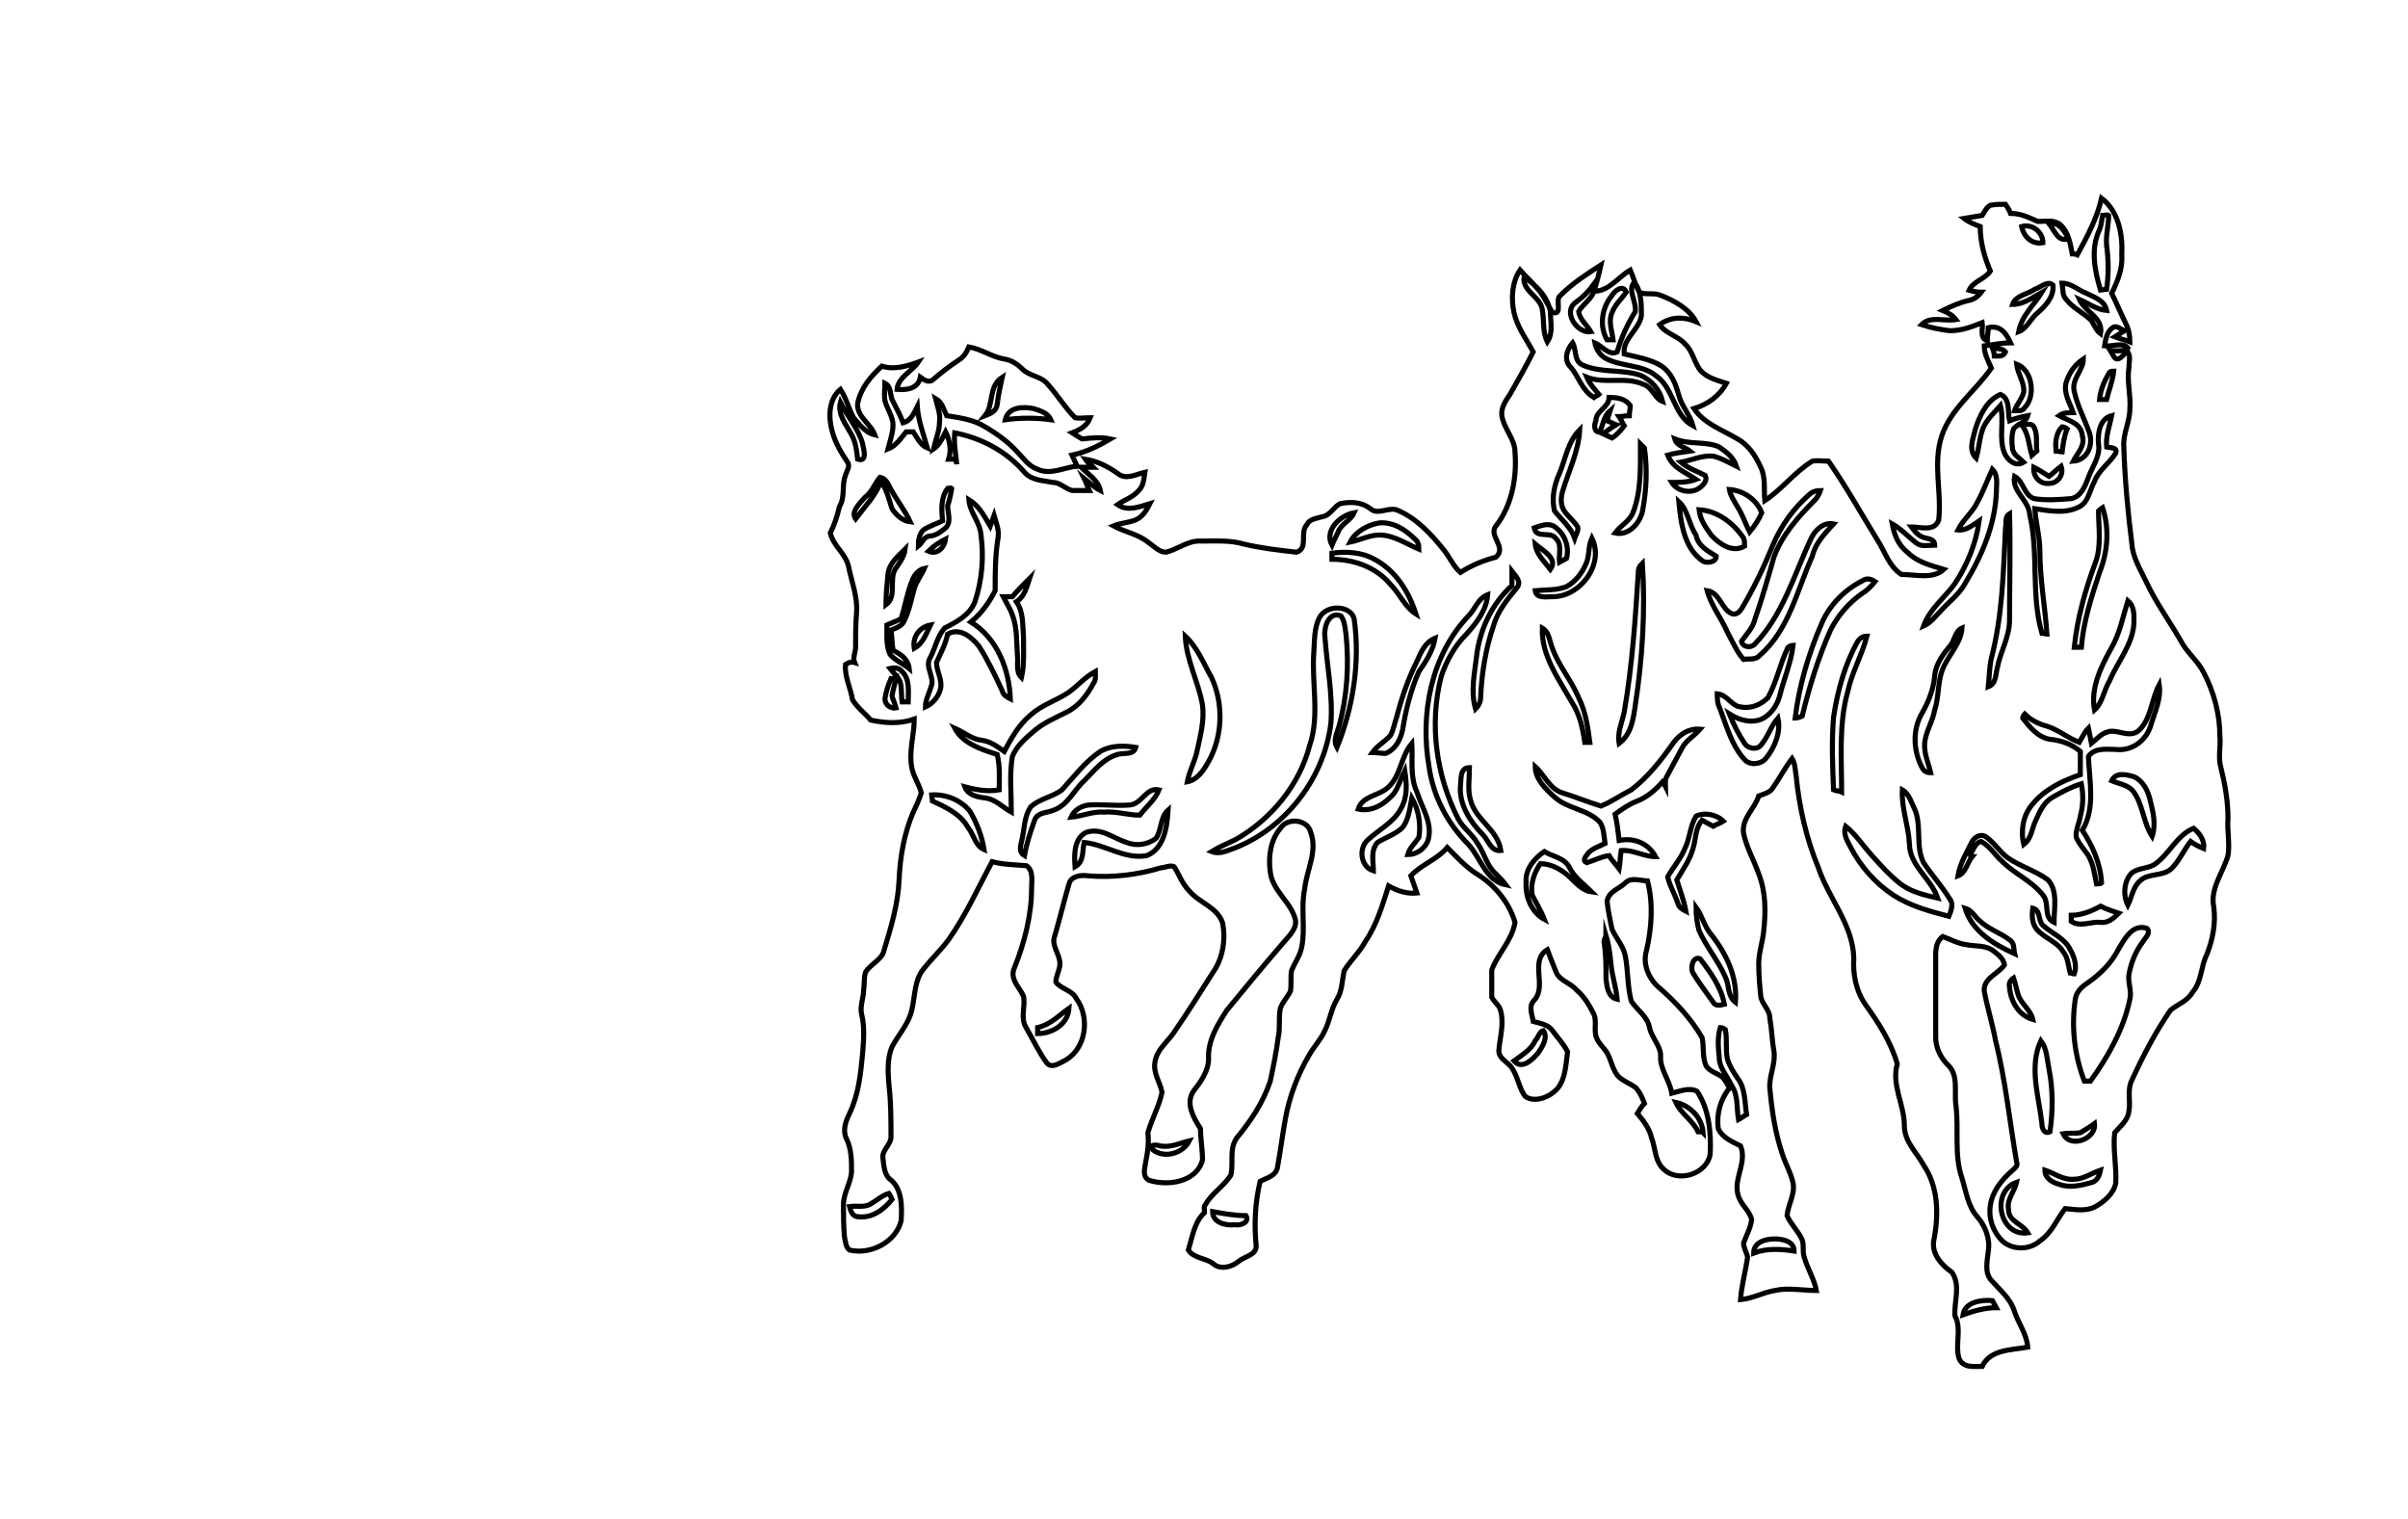 <?xml version="1.0" encoding="utf-8"?>
<!-- Generator: Adobe Illustrator 26.0.3, SVG Export Plug-In . SVG Version: 6.00 Build 0)  -->
<svg version="1.0" id="Слой_1" xmlns="http://www.w3.org/2000/svg" xmlns:xlink="http://www.w3.org/1999/xlink" x="0px" y="0px"
	 viewBox="0 0 238.1 150.2" style="enable-background:new 0 0 238.1 150.2;" xml:space="preserve">
<style type="text/css">
	.st0{fill:none;stroke:#000000;stroke-width:0.5;stroke-miterlimit:10;}
</style>
<g>
	<g>
		<path class="st0" d="M207.8,19.6c1.7,1.3,2.1,3.6,2,5.6c0.1,1.3-0.4,2.6-1,3.8c0.5,1,0.9,2,1.4,3c0.3,0.6,0.4,1.2,0.4,1.8
			c-0.5-0.2-1-0.3-1.5-0.5c0.3-0.2,0.7-0.4,1-0.6c-0.4-0.1-0.8-0.6-1.2-0.3c-0.6,0.4-0.7,1.2-0.8,1.8c0.7,0.1,1.8-0.4,2.3,0.2
			l-0.1,0.2c-0.5,0.1-1.1,0.1-1.6,0.1c0.2,0.3,0.3,0.7,0.6,0.8c0.5,0,0.7-0.6,1.1-0.7c0.3,0.5,0.1,1,0.1,1.6c-0.2,1.3,0.2,2.7,0.1,4
			c0,1.3-0.7,2.5-0.6,3.8c0.1,3.2,0.4,6.4,0.8,9.6c0.1,1.4,0.9,2.6,1.5,3.9c0.9,1.9,2.2,3.7,3.3,5.6c0.6,1.2,1.7,2,2.3,3.2
			c1,1.9,1.6,4.1,1.6,6.3c0.1,1-0.2,2.1,0.1,3.1c0.4,1.6,0.7,3.3,0.7,5c-0.1,1.2,0.2,2.5,0,3.7c-0.5,1.7-1.8,3.3-1.4,5.1
			c0.2,1.6-0.1,3.2-0.7,4.7c-0.6,1.2-0.5,2.7-1.4,3.7c-0.5,0.9-1.5,1.2-2.2,1.8c-1.5,2.2-2.7,4.5-3.8,6.9c-0.5,1-0.1,2.1-0.3,3.1
			c-0.1,0.9-0.9,1.5-1.4,2.1c-0.2,1.6,0.2,3.3,0.1,5c-0.2,1-1.1,1.8-2,2.3s-2,0.3-3,0.2c-0.8,1-1.3,2.4-2.5,3.2
			c-1,0.9-2.6,0.9-3.6,0.1c-1-0.9-1.5-2.3-1.3-3.6c0.2-1.4,1.1-2.5,2.1-3.4c0.2-0.2,0.7-0.5,0.5-0.9c-0.7-4.1-1.1-8.1-2.1-12.1
			c-0.3-1.6-0.8-3.2-1.1-4.8c-0.1-1.3,1.4-1.7,2-2.6c-0.1-0.6-0.6-1-1-1.3c-0.8-0.7-1.9-0.5-2.8-0.7c-0.8-0.1-1.5-0.5-2.3-0.8
			c-0.8,0.6-0.7,1.6-0.7,2.5c0,2.5,0,5,0,7.5c0,1,0.5,2,1.2,2.7c1.1,1,0.6,2.7,0.8,4c0.3,2.4-0.2,4.9,0.6,7.2
			c0.4,1.3,0.6,2.8,1.5,3.8c0.8,0.9,1.3,2.2,1.1,3.4c-0.1,1-0.4,2.1,0.3,2.9c0.9,1,1.9,1.8,2.3,3.1c0.4,1.2,1.2,2.2,1.3,3.5
			c-1.6,0.3-3.7,0.2-4.5,1.9c-0.8,0-1.9,0.2-2.3-0.8c-0.4-1.4,0.3-2.9-0.4-4.2c-0.1-1.4,0.6-3-0.3-4.3c-1-0.7-2-1.8-1.8-3.1
			c0.5-2.5,0.5-5.3-1-7.5c-0.7-1.3-1.9-2.3-1.9-3.9c0-2.1-1.3-4-0.7-6.1c-0.6-2.1-1.8-4-3.1-5.8c-1-1.4-1.3-3.1-1.2-4.7
			c-0.1-3.3-2.5-5.9-3.5-8.9c-1.2-2.9-1.9-6-2.2-9.1c-0.1-0.6-0.1-1.2-0.4-1.7c-0.7,0.9-1.2,1.9-1.9,2.9c-0.3,0.5-0.9,0.6-1.4,0.8
			c-0.4,1.3-1.7,2.2-1.5,3.7c0.3,1.4,1,2.6,1.5,4c0.7,1.8,0.7,3.7,0.5,5.6c-0.1,1.1-0.5,2.2-0.5,3.3c0,1.1,0.1,2.2,0.2,3.2
			c0.1,0.8,0.9,1.3,0.9,2.2c0.2,1.1,0.2,2.1,0.4,3.2c0.2,1.3-0.5,2.5-0.4,3.7c0.2,2.2,0.5,4.3,1.2,6.4c0.3,1,0.9,2,1.1,3
			c0.2,1.1-0.5,2.1-0.6,3.2c0.4,0.9,1.1,1.5,1.5,2.4c0.2,0.6,0,1.2,0.2,1.7c0.3,1.1,1,2.2,1.2,3.3c-1.4,0-2.8-0.3-4.1,0
			c-1.2,0.2-2.2,0.8-3.4,0.9c0.1-1.4,0.5-2.8,0.7-4.2c-0.1-0.5-0.4-0.9-0.4-1.4c0.3-0.8,0.7-1.5,0.8-2.3c-0.2-0.9-1-1.4-1.3-2.3
			c-0.6-1.7,0.9-3.3,0.2-5c-0.8-0.4-1.8-0.8-2.2-1.7c-0.2-1.4,0.2-2.9,1.1-4c-0.2-0.4-0.4-0.8-0.7-1.1c-0.5-0.4-1.2-0.5-1.6-1.1
			c-0.4-0.9-0.2-1.9-0.4-2.8c-1.1-1.9-2.6-3.5-4.2-4.9c-1.1-0.9-1.7-2.4-1.3-3.7c0.5-2.2,0.7-4.6,0.1-6.9c-0.7,0-1.6-0.4-2.2,0.2
			c-0.6,0.6-1.6,0.8-1.8,1.8c0.1,0.9,0.3,1.9,0.5,2.8c0.4,0.9,1.1,1.6,1.3,2.6c0.3,1.5,0.2,3,0.6,4.5c0.6,0.9,1.6,1.5,1.8,2.6
			c0.2,1,1.1,1.8,1.1,2.8c-0.1,1.3,0.9,2.4,1.1,3.7c0.8-0.2,1.7-0.6,2.5-0.2c1.2,1.8,1.4,4.1,1.3,6.2c-0.3,2-3.2,2.9-4.6,1.5
			c-0.9-0.8-0.8-2.1-1.2-3.1c-0.2-0.9-0.8-1.7-1.4-2.4c0.2-0.3,0.4-0.7,0.7-1c-0.2-0.5-0.4-1-0.8-1.5c-0.6-0.5-1.4-0.7-1.9-1.3
			c-0.5-0.7-0.6-1.5-1-2.2c-0.3-0.5-0.8-0.9-1-1.4c-0.4-0.8,0.1-1.8-0.4-2.6c-0.4-0.8-0.9-1.6-1.6-2.2c-0.6-0.7-1.6-0.9-2-1.7
			c-0.3-0.7-0.6-1.5-0.9-2.3c-1.8,1.1,0,3.6-1.3,5c-0.6,0.6-0.2,1.4-0.1,2.1c0.7,0.2,1.5,0.3,1.9,0.9c0.5,0.7,1.1,1.3,1.5,2.1
			c-0.2,1.4-0.2,3.1-1.4,4c-0.7,0.6-2,1-2.8,0.4c-0.6-0.8-0.7-1.9-1.3-2.8c-0.4-0.6-1.3-0.9-1.3-1.7c0.1-1.4,0.6-2.8,0.1-4.2
			c-0.2-0.4-0.6-0.7-0.8-1.1c0-0.9,0-1.8,0-2.7c0.6-1.6,2-2.9,2.3-4.7c-0.6-2-2-3.7-3.8-4.8c-1.1-0.7-2-1.7-2.9-2.6
			c-1,1.2-2.6,1.7-3.6,2.8c0.2,0.6,0.4,1.1,0.6,1.7c-1,0.1-1.9-0.2-2.8-0.7c-0.6,1.9-1.2,3.9-2.3,5.5c-0.6,1.1-1.5,1.9-2.1,2.9
			c-0.2,1-0.2,2-0.7,2.8c-0.6,1-0.7,2.1-1.2,3.1c-0.4,0.9-1.1,1.6-1.6,2.5c-1.1,1.9-1.9,4-2.3,6.2c-0.3,1.6-0.5,3.3-0.8,4.9
			c-0.2,0.8-1.1,1-1.7,1.3c-0.5,2.1-0.6,4.2-0.4,6.3c0.1,1-1.1,1.1-1.7,1.6c-0.7,0.6-1.9,0.9-2.6,0.2c-0.7-0.5-1.9-0.5-2.4-1.3
			c0.4-1.3,0.6-2.8,1.6-3.7c0-0.3-0.1-0.6,0.1-0.8c0.6-1.1,1.8-1.8,2.5-2.9c0.3-1.2-0.2-2.6,0.6-3.7c1.4-1.7,2.6-3.5,3.3-5.6
			c0.3-1.4,0.6-2.9,0.8-4.4c0.2-0.9,0-1.9,0.2-2.8c0.2-0.6,0.7-1.1,1-1.7c0.1-0.7,0-1.4,0.1-2c0.3-0.8,0.8-1.4,1-2.3
			c0.4-1.9-0.1-3.9,0.3-5.8c0.2-1.9,1.3-3.7,0.6-5.6c-0.3-1.3-2.3-1.5-3-0.4c-1,1.2-1.2,2.8-1,4.3c0.2,1.9,2.1,3,2.5,4.8
			c0.1,0.9-0.7,1.6-1.2,2.2c-1.9,2.2-3.8,4.5-5.6,6.7c-0.9,1.4-1.9,3-1.8,4.8c0,1.2-0.8,2.3-1.5,3.2c-0.8,1.2,0,2.6,0.7,3.7
			c0,1,0.2,2,0.2,3.1c-0.6,2.2-3.4,2.6-5.3,2c-0.7-0.4-0.4-1.2-0.3-1.9c0.2-0.9,0.3-1.9,0.2-2.8c0.4-1.4,1.1-2.6,1.4-4
			c-0.2-1-0.9-1.9-0.7-3c0.2-1.3,1.4-2.1,2-3.1c1.3-1.9,2.5-3.8,3.7-5.7c1-1.4,1.3-3.2,1-4.9c-0.5-1.6-2.3-2-3.3-3.2
			c-0.7-0.7-1-1.6-1.5-2.4c-0.4-0.2-0.9,0.1-1.3,0.1c-2.3,0.7-4.8,1-7.2,0.8c-0.7-0.1-1.7,0-1.9,0.8c-0.5,1.7-0.9,3.4-1.4,5.1
			c-0.4,1,0.5,1.8,0.5,2.8c0,0.6-0.4,1.2-0.4,1.8c0.5,0.7,1.6,0.8,2,1.6c1.4,1.9,1,4.9-1,6.1c-0.6,0.3-1.4,0.9-1.9,0.3
			c-0.8-1.1-1.4-2.4-2.1-3.6c-0.5-0.9,0-2-0.2-3c-0.4-0.9-1.4-1.7-0.9-2.8c1-2.5,1.7-5.2,1.7-7.9c0-0.7,0.2-1.7-0.5-2.2
			c-1.1-0.1-2.3-0.1-3.4-0.4c-1.4,2.6-2.6,5.3-4.3,7.7C93,94,91.9,95,91.1,96.1c-0.8,1.3-0.6,2.9-1.1,4.3c-0.4,1.1-1.2,2-1.8,3.1
			c-0.5,1.2-0.4,2.6-0.3,3.8c0.2,1.7,0.2,3.4,0.2,5.1c0,0.8-0.9,1.3-0.8,2.1c0.1,0.7,0.1,1.6,0.7,2.1c1.2,0.9,1.2,2.7,1.1,4.1
			c-0.5,2.1-3,3.4-5.1,2.9c-0.4-0.3-0.4-0.9-0.5-1.3c-0.1-1.1-0.1-2.2-0.1-3.2c0-1.1,0.7-2.1,0.8-3.2c0-1.1,0-2.3-0.5-3.3
			c-0.4-0.8-0.1-1.7,0.3-2.5c0.9-1.9,1.1-3.9,1.3-6c0.1-1.3,0.2-2.6-0.1-3.8c-0.2-0.8,0.2-1.6,0.2-2.5c0.1-0.6,0-1.2,0.2-1.7
			c0.5-0.8,1.6-1.2,1.8-2.1c0.7-2.3,1.4-4.6,1.5-7c0.1-2.3,0.5-4.6,1.4-6.7c0.3-0.6,0.6-1.3,0.8-1.9c-0.2-0.8-0.7-1.5-0.9-2.3
			c-0.4-1.7,0.2-3.4,0.2-5c-1.4,0.5-2.9,0.4-4.3,0.1c-0.6-0.7-1.3-1.2-1.8-2c-0.2-1.2-0.8-2.3-0.7-3.5c0.3-0.2,0.6-0.3,0.9-0.2
			c-0.2-0.5,0.1-1,0.1-1.5c0-1.2,0-2.3,0.1-3.5c0.1-1.5-0.5-3-0.8-4.5c-0.3-1.3-1.5-2-1.8-3.3c0.4-0.8,0.7-1.7,0.9-2.6
			c0.6-1,0.2-2.1,0.6-3.1c0.1-0.4,0.5-0.9,0.2-1.3c-0.6-0.9-1.2-1.9-1.5-3c-0.4-1.4-0.4-3.2,0.8-4.2c0.6,0.9,0.8,1.9,1.3,2.8
			c0.6,0.7,1.2,1.5,2.1,1.7c-0.4-1.1-1.8-1.8-1.7-3.1c0.3-1.5,1.3-2.7,2.4-3.7c1.2,0.4,2.5,0,3.6-0.4c-0.6,0.9-2,1.5-2.1,2.7
			c1,0.1,2.1-0.1,2.3-1.2c0.4,0.3,0.9,0.6,1.3,0.2c0.8-0.7,1.6-1.3,2.5-1.9c0.5-0.3,0.8-0.8,1-1.3c1.2,0.2,2.3,1,3.5,1.2
			c0.7,0.1,1.3,0.5,1.8,1c0.7,0.7,1.9,0.7,2.5,1.5c1,1.1,1.7,2.3,2.7,3.3c0.5,0.1,1,0,1.5,0c-0.3,0.8-1,1.2-1.8,1.5
			c0.3,0.2,0.7,0.4,1,0.6c0.9-0.1,1.9-0.2,2.8,0c-1.2,0.7-2.4,1.3-3.8,1.6c0.2,0.4,0.3,0.7,0.5,1.1c-1.3,0.1-2.6,0.9-3.9,0.3
			c-0.9-0.3-1.4-1.1-2-1.7c-0.9-1-2-1.8-3.2-2.5c-1.1-0.7-2.5-0.9-3.8-1.1c-0.3-0.6-0.4-1.3-1.1-1.7c0.2,0.8,0.5,1.5,0.4,2.3
			c0,0.9-0.4,1.8-0.6,2.7c0.6-0.4,0.9-1.1,1.2-1.7c0.4,0.8,0.6,1.8,0.3,2.7c0.2,0,0.5,0,0.7,0c0,0.1,0.1,0.4,0.1,0.5
			c-0.1-1-0.3-2.1-0.2-3.1c2.6,0.5,5.1,1.8,6.9,3.9c0.7,0.8,1.8,0.8,2.8,1c0.7,0,1.2,0.6,1.9,0.8c0.6,0,1.1,0,1.7,0
			c-0.2-0.4-0.3-0.8-0.5-1.2c0.5,0.4,1,0.9,1.6,1.2c-0.2-1-1.2-1.6-1.9-2.3c0.4,0,0.8,0,1.2,0c-0.3-0.3-0.6-0.5-0.8-0.8
			c1.2,0.2,2.2,0.7,3.2,1.4c0.8,0.7,1.8,0.1,2.7-0.1c-0.1,0.6-0.1,1.3-0.6,1.8c-0.6,0.7-1.4,0.9-2.1,1.4c1,0.7,2.2,0.2,3.2-0.1
			c-0.3,0.6-0.7,1.3-1.4,1.6c-0.7,0.3-1.5,0.3-2.2,0.6c1.1,0.6,2.4,0.8,3.4,1.6c0.6,0.4,1.1,1,1.8,1c1.2-0.3,2.2-1.2,3.5-1.1
			c1.4,0,2.9-0.1,4.2,0.3c1.7,0.4,3.4,0.6,5.2,0.8c1.2-0.4,0.3-1.9,1-2.7c0.3-0.6,0.9-0.6,1.5-0.8c0.8-0.1,1.1-0.9,1.8-1.3
			c1-0.2,2.1-0.2,3,0.5c0.8,0.7,1.9-0.3,2.8,0.2c1.8,0.8,3.2,2.3,4.4,3.8c0.6,0.7,1,1.7,1.7,2.3c1.1-0.7,2.3-1.2,3.5-1.5
			c1.2-1-0.9-2.2,0.1-3.2c1.5-2,2-4.7,1.8-7.2c0-1.3-1.1-2.3-1.3-3.6c-0.1-0.8,0.4-1.5,0.8-2.1c0.8-1.4,1.6-2.8,2.3-4.2
			c-0.7-1.3-1.6-2.5-1.9-3.9c-0.3-1.4-0.2-3,0.6-4.2c0.5,0.6,1.1,1.1,1.6,1.7c0.7,0.7,1.1,1.7,1.6,2.5c1.1,0.3,0.2-1.3,0.8-1.7
			c1.2-1.2,2.6-2.1,4-3c-0.2,0.9-0.4,1.7-0.7,2.6c1.5,0,2.4-1.4,3.6-2.1c0.3,0.7,0.5,1.5,0.9,2.2c0.7,0.3,1.4,0,2.1,0.3
			c1.3,0.5,2.8,1.3,3.5,2.6c-1.2-0.5-2.5-0.5-3.6,0.3c0.6,0.9,1.8,1.1,2.5,1.9c0.8,0.7,0.9,1.9,1.6,2.7c0.7,0.7,1.6,0.9,2.5,1.2
			c-0.7,1.3-1.9,2.1-3.2,2.5c1,1.5,2.8,2.1,4.3,3c1.1,0.6,1.8,1.7,2.3,2.8c0.5,1,0.3,2.2,0.4,3.3c1.7-1.1,2.9-2.8,4.7-3.9
			c0.5-0.1,1,0,1.6,0c1.8,2.6,3.3,5.3,4.9,7.9c0.7,1.1,1.1,2.5,2.3,3.3c1.4,0,3.1,0.5,4.2-0.5c-1.3-0.4-2.6-0.7-3.6-1.7
			c-0.9-0.7-1.3-1.7-1.5-2.8c0.9,0.5,1.6,1.3,2.4,1.9c0.5,0.4,1.2,0.2,1.8,0.2c0-0.7-0.8-0.6-1.2-0.8c-0.5-0.2-0.8-0.6-1.1-1
			c0.9,0,2.3,0.5,2.7-0.7c0.3-2.8-0.6-5.6,0.3-8.3c0.9-2.7,3.3-4.4,4.9-6.7c-0.3-0.7-0.7-1.4-0.7-2.2c0.8-0.1,1.7-0.3,2.6-0.3
			c-0.4-0.9-1-1.8-2.2-1.5c0,0.4-0.1,0.8-0.1,1.3c-0.8-0.3-0.4-1.2-0.5-1.8c-1,0.4-2,0.8-3.2,0.8c-0.9-0.1-1.9-0.3-2.8-0.6
			c0.9-0.9,2.2-0.3,3.4-0.5c-0.3-0.4-0.8-0.7-1.3-0.9c0.8-0.4,1.7-0.8,2.6-1c0.5-0.1,0.9-0.4,1.2-0.8c-0.3,0-0.9-0.1-1.2-0.2
			c0.4-0.9,1.6-1.1,2.1-1.9c-0.6-1.4-1-2.9-1-4.4c-0.5-0.2-1.1-0.4-1.6-0.8c0.6-0.1,1.2-0.2,1.8-0.3c0.2-0.3,0.4-0.8,0.8-1
			c0.5-0.1,1-0.1,1.5-0.1c0.2,0.3,0.4,0.6,0.5,0.9c1,0,1.8,0.4,2.7,0.8c0.7,0,1.6-0.2,2.2,0.3c0.8,0.7,1,1.8,1.2,2.9
			c0.1,0,0.3,0,0.5,0.1C206.5,23.2,207.4,21.4,207.8,19.6z M207.9,21.3c-0.1,0.5-0.1,0.9-0.3,1.4c-0.9,1.9-0.5,4,0.1,6
			c0.1,0,0.4-0.1,0.6-0.1c0.2-1.4,0.2-2.9,0-4.3c-0.1-1,0.2-2,0.2-3C208.4,21.2,208.1,21.3,207.9,21.3z M202.6,22.1
			c0.5,0.6,0.9,1.9,1.9,1.5C204.2,22.9,203.6,21.9,202.6,22.1z M199.9,22.4c0.2,1,1,1.8,2.1,1.6C202,22.9,200.9,22.1,199.9,22.4z
			 M150.7,27.4c-0.2,1.4,1.6,1.9,1.8,3.2c0.2,1.1,0,2.2,0.5,3.2c0.6-0.9,0.3-2,0.3-3C153,29.3,151.9,28.2,150.7,27.4z M161.7,30.8
			c-0.8,1.3-1.4,2.6-1.8,4c-0.8,0.4-1.5-0.6-2.2-0.9c0.1,0.6,0.5,1.2,1,1.5c1.6,0.9,3.7,0.6,5.1,1.8c1.7,1.2,1.7,3.9,3.6,4.9
			c-0.3-1.1-1.1-1.9-1.4-3c-0.3-1.1-0.7-2.2-1.7-2.9c-1.1-0.7-2.5-0.9-3.7-1.2c-0.2-1.5,1.5-2.4,1.7-3.8c0-1.1,0-2.4-0.7-3.3
			C160.9,28.7,161.8,29.7,161.7,30.8z M201.2,28.6c-0.7,0.5-1.9,0.6-2.2,1.5c1.1,0,2-0.7,2.9-1.2c-0.8,1.3-2,2.3-2.3,3.9
			c0.8-0.3,1.2-1.3,1.8-1.8c0.8-0.7,1.7-1.6,1.6-2.8C202.5,27.7,201.8,28.4,201.2,28.6z M203.9,28c0.1,0.6,0,1.2,0.4,1.6
			c0.7,0.9,1.7,1.3,2.5,2.1c0.3,0.5,0.5,1,0.9,1.3c0.3-1.6-1.5-2.1-2.1-3.4c0.9,0.4,1.7,1,2.7,1.1c-0.2-1-1.2-1.3-2-1.7
			C205.5,28.7,204.8,28,203.9,28z M155.8,29.9c-1.3,0.9,0.1,3.1,1.5,2.9c-0.4-0.7-1.1-1.2-1.2-2c0.5-0.9,1.8-1.5,1.5-2.7
			C157.1,28.8,156.5,29.4,155.8,29.9z M159.4,29.2c-1,1.2-1.3,3-0.5,4.4c0.2,0,0.5,0,0.6,0c-0.1-0.9-0.5-1.8-0.1-2.7
			c0.3-0.8,0.9-1.3,1.4-2C160.5,28.1,159.7,28.7,159.4,29.2z M155.3,36.3c0.8,0.9,1.1,2.3,2.3,3c0.1-0.1,0.4-0.2,0.5-0.3
			c-0.4-0.5-0.9-1-1.2-1.7c1.8,0.7,3.8-0.1,5.6,0.7c0.9,0.3,1.1,1.4,1.9,1.7c-0.3-1.2-1.1-2.1-2.2-2.6c-1.8-0.6-3.9-0.2-5.7-1
			c-0.9-0.4-0.6-1.5-1-2.2C154.9,34.6,154.6,35.6,155.3,36.3z M197,34.4c0.1,0.2,0.2,0.6,0.2,0.8c0.4,0,0.9,0.1,1.1-0.4
			C198,34.4,197.4,34.5,197,34.4z M204.3,37.8c-0.3,1.1,0.4,2.1,0.7,3c-0.5,0-1,0-1.4,0.3c0.9,0.5,2.2,0.7,2.3,2
			c0.3,1-0.5,1.7-0.9,2.5c1.4-0.1,2-1.6,1.6-2.8c-0.5-1.4-1.2-2.7-1.5-4.1c-0.3-1.2,0.9-2.1,0.9-3.2
			C205.1,36.1,204.6,36.9,204.3,37.8z M199.4,36c0.1,1,0.8,1.8,0.7,2.8c-0.2,0.7-0.7,1.2-0.9,1.8c0.3,0,0.8,0.1,1-0.3
			C201.3,39.2,201,36.6,199.4,36z M208.6,36.8c-0.5,0.8-0.9,1.7-1,2.7c0.2,0,0.5,0,0.7,0c0.2-0.9,0.6-1.8,0.7-2.8
			C208.9,36.7,208.7,36.7,208.6,36.8z M97.4,41.1c0.5-0.2,1.1-0.4,1.2-1.1c0.1-0.9,0.3-1.8,0.5-2.7C97.7,38.2,98.3,40,97.4,41.1z
			 M87.5,37.9c0,0.6-0.1,1.1,0,1.7c0.2,0.8,0.8,1.6,0.8,2.4c0,0.8-0.3,1.6-0.5,2.4c0.8-0.3,1.3-1.1,1.8-1.7c0.2,0,0.5,0,0.7,0
			c0.4,0.6,0.7,1.3,1.4,1.6c-0.4-1.4-0.9-2.7-1-4.1c-0.3,0.6-0.6,1.4-1.4,1.6c-0.3-0.8-0.7-1.5-1.1-2.3C88,38.9,88.1,38.2,87.5,37.9
			z M195.3,42.5c-0.2,0.9-0.7,2,0.1,2.8c0.3-1,0.3-2,0.7-3c0.4-0.9,1.1-1.5,1.7-2.2c0.4,1.6-0.2,3.2,0.4,4.7
			c0.3,0.7,1.1,1.4,1.9,0.9c-0.4-0.4-1-0.7-1.1-1.3c-0.1-0.7-0.1-1.4,0.1-2c0.4-0.5,1.2-0.6,1.4-1.3c-0.6,0.1-1.3,0.3-1.8,0.5
			c-0.2-0.8,0.1-2.2-0.9-2.6C196.4,39.6,195.7,41.2,195.3,42.5z M159.1,39.3c0,1-1.3,1.3-1.3,2.3c-0.2,0.4-0.2,1.2,0.4,1.1
			c0.3-0.7,0.4-1.6,1-2.1c-0.1,0.3-0.2,0.7-0.3,1c0.3,0.1,0.6,0.3,0.9,0.4c-0.5,0.3-0.9,0.6-1.3,0.9c0.2,0.1,0.7,0.3,0.9,0.4
			c0.5-0.3,0.9-0.8,1.2-1.2c-0.2-0.3-0.3-0.6-0.5-0.9c0.3,0,0.6-0.1,1-0.1c0-0.3,0.1-0.7,0.1-1C160.7,39.4,159.9,39.3,159.1,39.3z
			 M84.1,42.8c0.5,0.8,0.6,1.7,0.7,2.6c1,0.3,0.6-0.9,0.5-1.5c-0.4-1.5-1.5-2.7-2.2-4.1C82.8,40.9,83.6,41.9,84.1,42.8z M99.4,41.5
			c1.5-0.2,3-0.2,4.5,0c-0.3-0.7-1.1-0.9-1.7-1.1C101.2,40.2,99.7,40.2,99.4,41.5z M207.5,43.9c0.2,1.2-0.6,2.2-1,3.3
			c-0.3,0.8-0.7,1.9-1.7,2.1c-1.2,0.1-2.5,0.2-3.7,0c-1-0.4-1-1.7-1.9-2.2c-0.3,1.5,1.4,2.3,1.5,3.8c0.9,3.8,0.1,7.9,1.2,11.7
			c0.1,0,0.4,0.1,0.5,0.1c-0.2-2.8-0.7-5.5-0.7-8.2c0-1.4-0.4-2.8-0.5-4.2c1.4,0.2,2.9,0.5,4.2-0.1c1.1-0.4,1.2-1.7,1.7-2.6
			c0.4-1.1,1.5-1.8,2.1-2.8c0.2-0.6-0.5-0.5-0.9-0.6c-0.1-1.1,0.3-2.1,0.5-3.1C207.6,41.4,207.4,42.9,207.5,43.9z M199.9,42
			c0.7,0.9,0.7,2,1,3c0.1-0.1,0.4-0.3,0.5-0.4c-0.1-0.8,0.1-1.7-0.3-2.4C200.9,41.8,200.3,42,199.9,42z M203.3,44.6
			c0.2,0,0.5,0.1,0.6,0.1c0.1-0.8,0.2-1.6,0.5-2.3c-0.1-0.1-0.4-0.2-0.5-0.2C203.3,42.8,203.2,43.7,203.3,44.6z M154.2,46.8
			c-0.5,1.1-0.8,2.4-0.5,3.7c0.7,0.9,1.6,1.6,2,2.7c0.1-0.3,0.4-0.7,0.3-1.1c-0.3-0.5-0.8-0.9-1.2-1.4c-0.5-0.6-0.5-1.4-0.3-2.1
			c0.6-2,1.6-4,1.7-6.1C155,43.7,154.8,45.4,154.2,46.8z M165.6,43.4c0.2,0.7,1,0.8,1.5,1.2c-0.7,0.1-1.5,0.2-2.2,0.4
			c0.5,1.3,1.8,1.7,2.8,2.4c-0.8,0.3-1.6,0.3-2.4,0.3c0.5,0.8,1.6,1.1,2.5,0.7c0.5-0.3,1.1-0.8,0.8-1.4c-0.8-0.4-1.7-0.7-2.4-1.3
			c1.1-0.2,2.1-0.7,3.2-0.6c0.8,0.2,1.5,0.6,2.3,1c-0.3-0.9-1-1.4-1.7-1.9C168.7,43.6,167.1,44,165.6,43.4z M162.2,43.9
			c0,2.2,0.1,4.6-0.7,6.7c-0.3,0.9-1.2,1.3-1.8,2.1c1.3,0.3,2.4-0.9,2.7-2.1c0.4-2.1,0.5-4.2,0.2-6.3
			C162.5,44.2,162.3,44,162.2,43.9z M201.1,46.2c-0.1,0.9,0.6,1.7,1.5,1.6c0.9,0,1.5-0.9,1.2-1.7c-0.4,0.3-0.8,0.7-1.2,1
			C202.1,46.8,201.7,46.5,201.1,46.2z M195.5,49.7c-0.5,1-1.4,1.7-1.9,2.7c0.8,0.1,1.5-0.5,2.1-0.9c-0.3,2.2-1.2,4.4-2.4,6.2
			c-1,1.4-2.5,2.5-3.1,4.2c0.7-0.3,1.2-1,1.7-1.5c0.8-0.9,1.8-1.6,2.4-2.7c1.7-2.8,3-5.9,3.1-9.1c0-0.7,0.2-1.6-0.4-2.2
			C196.5,47.5,196.1,48.6,195.5,49.7z M87,47.2c-0.5,0.6-0.8,1.5-1.5,2c-0.5,0.6-1.4,1.4-0.9,2.1c0.9-1.2,2-2.3,2.5-3.7
			c0.6,0.8,0.8,1.8,1.1,2.7c0.4,0.6,1,1.2,1.8,1.3c-0.5-1.1-1.3-2.1-1.9-3.2C87.9,48.1,87.7,47.3,87,47.2z M93.7,48.3
			c-0.7,0.9-0.6,2.1-0.5,3.2c-0.6,0.3-1.3,0.5-1.9,0.9c-0.4,0.4-0.5,1-0.5,1.6c0.4-0.3,0.5-0.9,1.1-1c0.6,0,1.1-0.4,1.6-0.8
			c0.6-0.6,0.2-1.5,0.2-2.2c0.2-0.6,0.3-1.1,0.4-1.7C94,48.2,93.8,48.3,93.7,48.3z M171,48.4c0.1,0.6,0.5,1.2,0.8,1.7
			c0.5,0.8,0.8,1.7,1.2,2.5c0.5-0.6,0.9-1.2,1.2-1.9C173.7,49.4,172.4,48.5,171,48.4z M178.9,48.9c-1.6,1.4-2.8,3.1-3.6,5
			c-0.9,2.2-1.9,4.3-3.1,6.3c-0.2,0.3-0.5,0.6-0.9,0.5c-1.1-0.4-1.2-2.1-2.5-2.3c0.4,1.5,1.4,2.7,2,4.1c0.5,0.9,0.9,1.9,1.6,2.7
			c0.5-0.1,1.2,0.1,1.6-0.4c2.9-2.5,3.7-6.5,5.2-9.8c0.3-1.3,1.2-2.2,2.1-3.2c-1-0.2-1.8,0.6-2.2,1.4c-1.7,3.6-2.8,7.6-5.6,10.5
			c-0.4,0.4-1.2,0.3-1.3-0.3c0.5-0.7,1.1-1.3,1.3-2.1c0.7-2,1.3-4.1,1.9-6.2c0.8-2.2,2.4-4,4-5.6c0.3-0.3,0.5-0.7,0.6-1
			C179.6,48.5,179.2,48.6,178.9,48.9z M95.8,49.4c0.1,1.3,1.1,2.2,1.2,3.5c0.3,2.2,0.1,4.5-0.6,6.6c-0.5,1.3-1.8,2-3,2.6
			C92.7,62.9,92.5,64,92,65c-0.6,0.9,0.4,1.9,0.1,2.8c-0.2,0.7-0.6,1.4-0.6,2.1c0.7-0.3,1.3-1,1.5-1.8c0.2-0.9-0.4-1.7-0.4-2.6
			c0.4-0.9,0.9-1.8,1.1-2.8c1.2-0.7,2.4,0.3,3.1,1.2c0.9,1.4,1.6,2.9,2.3,4.4c0.1,0.4,0.4,0.6,0.8,0.8c-0.1-2.9-1.3-6-3.9-7.6
			c1-0.8,1.8-1.9,2.4-3.1c0-1.8,0-3.5,0.3-5.3c0.1-0.7-0.2-1.4-0.4-2.1c-0.1,0.3-0.3,0.7-0.4,1C97.3,51,96.8,50,95.8,49.4z
			 M166,49.6c0.2,2.1,0.5,4.6,2.4,5.9c0.4,0.2,1.3,0.1,1.3-0.5c-0.8-0.5-1.8-1-2-2.1C167,51.9,166.9,50.4,166,49.6z M168,50.4
			c0.1,1,0.7,1.8,1.2,2.5c0.8,0.9,2.1,1.8,3.3,1.1c0-0.3,0-0.6-0.1-0.8C171.4,51.7,169.8,50.5,168,50.4z M207.5,50.5
			c0,1.7,0.3,3.5-0.3,5.1c-1,2.7-1.8,5.5-2.1,8.4c0.2,0,0.5,0,0.7,0c0.2-2.5,1-5,1.8-7.4c0.8-2,1-4.3,0.3-6.4
			C207.9,50.2,207.6,50.4,207.5,50.5z M131.7,53.9c0.2-0.5,0.5-1,0.7-1.5c0.4-0.7,1.2-1,1.5-1.7C132.6,50.9,130.9,52.4,131.7,53.9z
			 M198.3,52.2c-0.2,4.3-0.3,8.7-1.4,12.9c-0.2,0.9-0.2,1.9-0.3,2.8c0.8-0.3,0.7-1.2,0.9-1.9c0.3-1.6,1.2-3,1.2-4.7
			c0-3.5,0.1-7,0-10.5C198.2,51.1,198.4,51.8,198.3,52.2z M133.5,53.6c1-0.2,1.9-0.7,2.9-0.7c1.4,0,2.7,0.9,3.9,1.4
			c0-0.4-0.1-0.8-0.4-1c-0.9-0.9-2.1-1.7-3.5-1.6C135.2,51.9,134,52.6,133.5,53.6z M151.7,52.2c0.2,1.1,1.6,0.3,2.1,1
			c0.7,0.6,0.3,1.6,0.4,2.4c0.2-0.1,0.5-0.3,0.7-0.4c0.3-1.2-0.2-2.5-1.3-3.2C153,51.7,152.3,52,151.7,52.2z M91.8,54.5
			c0.9,0.4,1.6-0.4,1.7-1.2C92.9,53.6,92.3,54,91.8,54.5z M156.8,55.8c-0.4,0.9-1,1.7-1.9,2.2c-1,0.4-2.1,0.3-3.1,0.4
			c0.1,0.8,1.1,0.6,1.6,0.6c2.8,0.1,5.3-3.2,4-5.8C157,54.1,157.2,55,156.8,55.8z M151.8,53.8c0.1,1,0.9,1.7,1.5,2.5
			C154.1,55.2,152.5,54.4,151.8,53.8z M87.8,56.8c-0.1,1-0.2,2-0.2,3c1.1-0.8,0.3-2.4,0.9-3.5c0.4-0.6,0.9-1.2,1-2
			C88.8,55,87.9,55.7,87.8,56.8z M131.7,54.7c0,0.1,0,0.4,0,0.6c2.2,0,4.4,0.8,5.8,2.5c0.9,0.9,1.4,2.2,2.5,2.9
			c-0.7-2.2-2-4.3-4.1-5.4C134.7,54.6,133.1,54.5,131.7,54.7z M162,56.5c-0.3,4.7-0.6,9.3-1.4,13.9c-0.2,1-0.7,2-0.5,3.1
			c1.2-0.9,1.4-2.4,1.6-3.8c0.7-4.6,1-9.3,0.7-14C162.2,55.9,162,56.1,162,56.5z M90.2,57.4c-0.5,1.2-0.7,2.5-1.1,3.8
			c-0.5,0.2-0.9,0.4-1.4,0.6c0,1-0.1,2,0.3,2.9c0.5,0.6,1.3,0.9,1.9,1.4c-0.1-0.9-0.8-1.4-1.6-1.8c-0.1-0.7-0.1-1.3-0.2-2
			c0.5-0.2,1.1-0.4,1.3-0.9c0.5-1,0.7-2.1,1-3.2c0.2-0.7,0.7-1.3,1-2C90.9,56.3,90.4,56.8,90.2,57.4z M149.5,56.5c0,0.5,0,0.9,0,1.4
			c-2,1.8-3.2,4.4-3.5,7c-0.2,1.7-0.6,3.5-0.1,5.2c0.3-0.3,0.5-0.7,0.5-1.1c0.1-2.4,0.5-4.9,1.3-7.2c0.4-1.4,1.4-2.6,2.3-3.7
			C150.5,57.5,149.8,56.9,149.5,56.5z M100.1,59c-0.2,0-0.7,0-0.9,0c0.3,0.6,0.7,1.2,0.9,1.8c0.5,1.3,0.4,2.7,0.5,4
			c0.1,0.7-0.2,1.6,0.4,2.2c0.3-1.3,0.2-2.7,0.2-4.1c-0.1-1.2,0-2.4-0.7-3.4c0.8-0.5,1-1.4,1.3-2.3C101.2,57.8,100.6,58.4,100.1,59z
			 M184.2,57.4c-1.8,0.9-3.3,2.4-4.1,4.3c-1.3,3-2.2,6.1-2.6,9.3c0.2,0,0.5-0.1,0.7-0.2c0.7-2.9,1.6-5.8,2.8-8.5
			c0.7-1.4,1.8-2.7,3.1-3.6c0.5-0.3,0.9-0.7,1.3-1.2C185.1,57.3,184.6,57.1,184.2,57.4z M145.2,60.9c-3.7,3.9-4.8,9.7-3.9,14.9
			c0.4,2.9,1.8,5.6,3.9,7.7c1.2,1.3,1.7,3.6,3.7,4c-0.3-0.4-0.6-0.7-1-1.1c-0.9-0.8-1.1-2-1.8-3c-0.5-0.9-1.4-1.5-1.9-2.4
			c-2.2-4.3-2.9-9.4-1.7-14.1c0.5-1.5,1.3-3,2.5-4.2c1-1.1,2-2.4,2.1-3.9C146.1,59.2,145.9,60.2,145.2,60.9z M210.4,59.4
			c-0.5,1.6-0.8,3.3-1.7,4.8c-1,1.8-2,3.9-1.6,6c0.8-0.7,0.9-1.9,1.5-2.9c0.8-1.9,2.3-3.6,2.4-5.7C211,60.9,211.1,60,210.4,59.4z
			 M130.5,61c-0.6,1.1-0.5,2.4-0.6,3.6c-0.2,3,0.6,6.2-0.4,9.1c-1,3.9-3.8,7.3-7.3,9.3c-0.8,0.4-1.6,0.7-2.4,1.2
			c0.5,0.2,1.1,0.1,1.6-0.1c5.4-1.8,9.5-6.9,10.2-12.6c0.2-2.9-0.4-5.7-0.6-8.6c-0.1-0.9,0.4-2.5,1.6-2c0.4,0.6,0.4,1.3,0.5,1.9
			c0.3,3,0.1,6.1-0.7,9c-0.2,0.7-0.6,1.4-0.2,2.1c1.6-4,2.3-8.4,1.7-12.7C133.6,59.9,131.3,59.7,130.5,61z M90.4,64.1
			c0.9-0.5,1.2-1.5,1.6-2.3C90.9,62,90.2,63,90.4,64.1z M152.5,62.1c-0.1,2.7,1.6,5,2.9,7.3c0.8,1.2,1.1,2.6,1.3,4
			c0.1,0,0.4,0,0.5,0c-0.2-1.5-0.4-3-1.1-4.4c-0.7-1.7-2-3.2-2.6-4.9C153.2,63.4,153.2,62.5,152.5,62.1z M192.8,63.9
			c-0.7,0.8-1.4,1.8-1.5,2.9c-0.1,1.3-0.6,2.6-1.3,3.8c-0.9,1.6-0.8,3.6,0,5.2c0.2,0.4,0.4,0.6,0.9,0.6c-0.2-0.9-0.6-1.7-0.6-2.7
			c0-1.2,0.8-2.3,1-3.5c0.4-1.2,0.3-2.6,0.7-3.8c0.5-1.5,1.9-2.7,2-4.3C193.3,62.4,193.3,63.3,192.8,63.9z M117.2,62.9
			c0.1,2.4,1.3,4.5,1.7,6.8c0.2,1.5-0.2,3-0.5,4.4c-0.2,1.1-0.8,2.1-1,3.2c1-0.2,1.6-1.1,2.1-2c1.4-2.5,1.5-5.7,0.3-8.3
			C119,65.6,118.4,64,117.2,62.9z M183.7,63.4c-1.3,2.3-2,4.9-2.4,7.5c-0.2,2.4-0.1,4.8,0,7.2c0.2,0.1,0.6,0.1,0.8,0.2
			c0-3.3-0.3-6.7,0.6-9.9c0.4-1.9,1.4-3.6,1.9-5.5C184.2,62.9,183.9,63.1,183.7,63.4z M140.1,65.4c-0.9,1.8-1.5,3.6-2,5.5
			c-0.2,0.6-0.3,1.2-0.6,1.8c-0.5,0.6-1.3,1-1.8,1.7c0.4,0,0.9,0.1,1.3,0.1c1-0.4,1.5-1.4,1.7-2.4c0.3-1.9,0.8-3.9,1.6-5.7
			c0.7-1,1.4-2.1,1.6-3.3C140.9,63.5,140.5,64.5,140.1,65.4z M176.8,64c-0.8,1.6-1.1,3.4-2,5c-0.7,0.7-1.7,1.1-2.7,0.9
			c-0.9-0.1-1.3-1.2-2.3-1.3c0,0.4,0,0.9,0.2,1.3c0.7,1.8,1.2,3.8,2.5,5.2c0.5,0.6,1.6,0.5,2.1-0.1c0.9-1.1,1.5-2.6,1.2-4
			c-0.7,0.8-1,1.9-1.7,2.7c-0.4,0.5-1.3,0.3-1.6-0.2c-0.6-0.9-1.1-1.9-1.5-2.9c1.1,0.7,2.7,1.1,3.8,0.1c0.6-0.5,1-1.2,1.2-2
			c0.4-1.6,1.1-3.2,1.3-4.9C177.2,63.8,176.9,63.9,176.8,64z M88,66.1c0.3,0.4,0.8,0.8,1,1.3c0.2,0.7,0.1,1.4,0.2,2
			c0.1,0,0.4,0,0.6,0c0-1,0.2-2.2-0.6-3C88.9,66,88.4,66,88,66.1z M105.6,68.5c-1.2,0.8-2.6,1.2-3.7,2.2c-1.2,1-1.9,2.3-2.6,3.6
			c-0.7-0.5-1.4-1-2.2-1.1c-1-0.1-1.8-0.8-2.7-1.2c0.8,1.5,2.6,2.1,4.2,2.6c0.3,1.2,0.2,2.4,0.2,3.5c-1.1,0.2-2.3,0-3.4-0.3
			c0.3,0.8,1.2,1,2,1.1c1,0.1,1.7,0.9,2.6,1.4c0-1.8-0.2-3.7,0.1-5.5c0.4-1,1.2-1.7,2-2.4c1-0.9,2.2-1.4,3.4-2
			c1.2-0.6,2-1.7,2.6-2.8c0.3-0.4,0.2-0.8,0.2-1.2C107.2,67,106.5,67.9,105.6,68.5z M88.1,67.1c-0.3,0.7-0.5,1.3-0.6,2
			c0,0.6,0.6,1,1.1,0.9c-0.1-0.4-0.3-0.8-0.4-1.2c0.1-0.6,0.3-1.2,0.4-1.8C88.4,67.1,88.2,67.1,88.1,67.1z M211.4,72.3
			c-1,0.7-2.1-0.3-3.1,0.1c-0.6,0.2-1,0.7-1.5,1.1c-0.1-0.5-0.2-1-0.3-1.5c-0.4,0.4-0.6,0.9-0.9,1.4c-1.1-0.4-2-1.2-3.2-1.6
			c-0.8-0.2-1.6-0.6-2.2-1.2c-0.1,0.1-0.2,0.3-0.2,0.4c0.7,0.9,1.5,1.9,2.7,2.1c1.1,0.1,2.2,0.5,3,1.2c0,0.8,0,1.5,0,2.3
			c-1.8,0.6-3.6,1.5-4.8,3c-0.9,1.1-1.1,2.6-0.8,3.9c0.8-0.6,0.8-1.6,1.2-2.4c0.4-0.9,0.8-1.8,1.7-2.3s1.8-1,2.8-1.3
			c0.2,1.1,0.2,2.1-0.1,3.2c-0.1,0.7-0.5,1.4-0.4,2.1c0.3,0.7,0.8,1.2,1.2,1.8c0.5,0.9,0.6,1.8,0.8,2.8c0.1,0,0.4,0,0.5-0.1
			c-0.1-1.9-0.9-3.7-1.9-5.2c1.3-2.2,0.7-4.8,0.6-7.3c0.6-0.9,1.8-0.7,2.7-0.7c1.6,0.2,3.1-0.9,3.5-2.5c0.4-1.3,1-2.5,0.8-3.9
			C212.7,69.2,212.7,71.2,211.4,72.3z M165.5,73.4c-1.2,1.7-2.5,3.4-4.2,4.7c-1,0.5-2,1.2-3,1.6c-1.3-0.4-2.5-0.9-3.8-1.3
			s-1.8-1.8-2.7-2.6c0,1.2,1,2.2,1.9,3c1.3,1.2,3.3,1.2,4.5,2.5c0.4,0.6,0.4,1.4,0.5,2.1c-0.6,0.3-1.3,0.5-1.7,1
			c-0.2,0.3-0.6,0.7-0.1,0.9c0.7-0.2,1.4-0.6,2.2-0.7c0.3,0.5,0.7,0.9,1,1.3c0.1-0.6,0.1-1.2,0.2-1.8c1.2-0.1,2.2,0.6,3.4,0.6
			c-0.7-1.3-2.1-1.9-3.6-1.6c-0.1-0.9-0.2-1.7-0.4-2.6c0.7-0.5,1.4-1,2.2-1.3c1-0.4,1.8-1.1,2.5-1.9c0.1,0.1,0.2,0.3,0.3,0.5
			c0-0.3-0.1-0.7,0.1-1c0.5-0.9,1-1.9,1.5-2.8c0.4-0.8,1.2-1.2,1.8-1.9C167,72,166.1,72.6,165.5,73.4z M108.8,74.3
			c-1.5,1-2.6,2.5-3.8,3.8c-0.9,0.7-2.3,0.9-3.1,1.7c-0.6,0.9-0.6,2-0.8,3c-0.1,0.6-0.5,1.4,0.2,1.8c0.2-1.2,0.6-2.4,1-3.5
			c0.3-0.8,1.2-0.7,1.9-1c1.4-0.5,2-2,3-2.9c1-1,1.9-2.2,3.3-2.6c0.6-0.2,1.6,0.1,1.8-0.7C111.1,73.7,109.8,73.7,108.8,74.3z
			 M137.2,77.9c-0.9,0.8-2.5,0.8-2.9,2.1c1.4,0.3,2.6-0.5,3.5-1.5c0.5-0.7,0.7-1.5,1.1-2.3c0.2,1.3,0.3,2.6-0.4,3.8
			c-0.7,1.3-2.1,2-3.2,3c-1,0.8-0.8,2.7,0.5,3.1c0-0.9-0.3-2,0.4-2.8c0.8-0.5,1.8-0.8,2.5-1.5c0.6-0.8,0.7-1.9,0.9-2.9
			c0.7,1.2,0.9,2.6,0.7,3.9c-0.4,0.6-0.9,1-1.1,1.7c0.9,0,1.7-0.6,2-1.4c0.5-1.7-0.6-3.2-1.1-4.8c-0.7-1.5-0.4-3.2-0.5-4.8
			C138.5,74.8,138.5,76.8,137.2,77.9z M144.4,77.8c-0.1,1.8,1,3.5,2.2,4.7c0.6,0.6,0.8,1.7,1.8,1.6c-0.3-2.1-2.5-3-3-5
			c-0.3-1-0.1-2.1-0.1-3.2C144.3,75.9,144.5,77.1,144.4,77.8z M208.8,77.2c0.7,0.3,1.6,0.4,2.1,1c1,1.3,1,3.1,1.9,4.5
			c0.4-1.2,0.1-2.4-0.2-3.6c-0.2-0.9-0.7-1.9-1.6-2.3C210.3,76.6,209.2,76.3,208.8,77.2z M111.6,79.6c-1.3,0.1-2.7-0.1-4,0
			c-0.7,0.1-1.4,0.5-1.7,1.2c1.1-0.1,2.2-0.6,3.3-0.5c1.2-0.1,2.3,0.3,3.5,0.3c0.6-0.8,1.5-1.5,1.9-2.5
			C113.3,77.8,112.9,79.6,111.6,79.6z M188.1,78.1c-0.1,1.8,0.6,3.5,0.7,5.3c0,2.2,2.1,3.4,2.8,5.4c-1.3-0.3-2.7-0.6-3.8-1.5
			c-1-0.8-1.8-1.7-2.7-2.7s-1.6-2.1-2.6-2.9c-0.3,0.8,0.2,1.5,0.5,2.1c1,1.9,2.4,3.5,4.2,4.7c1.7,1.1,3.6,1.6,5.5,2.1
			c0.2-0.5,0.5-1.2,0.1-1.7c-0.8-1.3-1.8-2.4-2.6-3.6c-0.8-1.6-0.2-3.4-0.8-5.1C189,79.4,188.8,78.5,188.1,78.1z M92.1,78.6
			c0,0.1,0.1,0.4,0.1,0.6c1.3,0.6,2.8,1.3,3.5,2.6c0.6,0.7,0.7,1.8,1.6,2.2c-0.2-1.3-0.7-2.6-1.4-3.8C95,79.1,93.5,78.5,92.1,78.6z
			 M114.3,82.9c-0.8,0.6-1.9,0.8-2.9,0.4c-1.3-0.4-2.5-1.5-4-1c-1.2,0.6-1.2,2.2-1.1,3.4c0.9-0.5,0.7-1.5,0.9-2.4
			c2.1,0.2,4,1.7,6.2,1.3c1.7-0.7,2-2.8,2.1-4.5C114.7,80.8,114.9,82,114.3,82.9z M167.7,80.7c-0.6,1-0.6,2.2-1.1,3.2
			c-0.4,1-1.2,1.9-1.7,2.8c0.2,0.9,0.7,1.7,1,2.6c0.1,0.4,0.4,0.6,0.8,0.8c-0.2-1.1-0.6-2.1-0.9-3.1c0.6-1,1.3-2,1.6-3.1
			c0.3-0.9,0.2-2,0.9-2.8c0.4,0.2,0.7,0.4,1.1,0.6c0.3-0.2,0.7-0.3,1-0.5C169.7,80.5,168.5,80.3,167.7,80.7z M213,85.5
			c-0.7,0.4-1.5,0.3-2.2,0.8c-0.8,0.8-0.9,2.2-0.4,3.2c0.4-0.8,0.5-1.8,1.2-2.4c0.8-0.8,2.2-0.4,3.1-1.2c0.8-0.8,1.2-1.8,1.9-2.7
			c0.4,0.3,0.8,0.5,1.3,0.7c0.1-0.8-0.4-1.5-1-2C215.2,82.6,214.5,84.5,213,85.5z M194.9,83.4c-0.5,1-1.1,2-1.3,3.2
			c0.8-0.3,0.9-1.3,1.4-1.9c-0.1,0-0.2-0.1-0.2-0.2c0.3-0.4,0.5-1.2,1.1-1.3c0.9,0.5,1.4,1.4,2.1,2c1.2,1.2,2.9,1.9,4,3.3
			c0.7,0.8,0,2.2,1.1,2.7c0-1.4,0.4-3.1-0.6-4.2c-1.2-0.9-2.7-1.3-4-2.2c-0.8-0.6-1.4-1.6-2.2-2.1C195.7,82.4,195.1,82.9,194.9,83.4
			z M150.9,87.2c-0.1,1.4,0.5,3,1.8,3.7c-0.3-0.8-0.8-1.6-1.2-2.4c-0.2-1.1,0.2-2.2,0.8-3.1c1.2,0,2.3,0.7,3.1,1.5
			c0.6,0.6,1.2,1.2,2,1.3c-0.8-0.8-1.7-1.4-2.2-2.4s-1.7-1.1-2.5-1.6C151.8,84.8,150.8,85.9,150.9,87.2z M167.7,89.7
			c0,0.8,0.1,1.6,0.3,2.3c0.7,1.6,1.9,3,2.6,4.6c0.4,0.8,0.2,1.9,1,2.5c0.2-2.5-0.9-4.8-2.4-6.7C168.5,91.6,168.3,90.5,167.7,89.7z
			 M194.3,89.8c0.7,2.3,2.9,3.6,4.9,4.5c-0.1-0.4,0-1-0.4-1.3c-1-0.8-2.2-1.1-3.1-2C195.3,90.7,195,90,194.3,89.8z M201,89.8
			c-0.1,0.7-0.1,1.5,0.4,2.1c0.8,0.9,2,1.2,2.6,2.2c0.5,0.6,0.5,1.4,0.7,2.1c0.1,0,0.3,0.1,0.4,0.1c0.3-0.8,0-1.7-0.4-2.4
			c-0.5-1.1-1.8-1.6-2.7-2.4C201.5,91,201.8,90,201,89.8z M204.8,90.5c0,0.2,0,0.5,0,0.6c0.9,0.6,1.9,0,2.9,0.1
			c0.7,0.1,1.3-0.4,1.8-0.9c-0.6-0.2-1.2-0.4-1.8-0.7C206.8,90.1,205.8,90.5,204.8,90.5z M209.5,93.8c-0.7,1.4-1.8,2.5-3.1,3.4
			c-0.6,0.4-1.1,0.9-1.2,1.6c-0.4,2.7-0.1,5.5,0.9,8.1c0.2,0,0.4,0,0.6,0c1.8-2.5,3.3-5.2,3.9-8.1c0.2-0.8-0.2-1.6-0.1-2.4
			c0.2-1.2,0.7-2.4,1.4-3.3c0.2-0.4,0.8-0.8,0.4-1.3C210.9,91.3,210.1,92.8,209.5,93.8z M158.6,93.1c0.2,1.2,0.2,2.5,0.2,3.7
			c0.1,0.8,0.2,1.8,1.1,2c-0.1-1.2-0.5-2.3-0.6-3.4c-0.1-1-0.2-1.9-0.5-2.9C158.8,92.6,158.6,92.9,158.6,93.1z M167.4,96.2
			c0.6,1,1.3,1.9,2,2.9c0.2,0.4,0.7,0.3,1.1,0.2c-0.3-1.7-1.4-3.2-2.4-4.5C167.4,94.5,167.1,95.7,167.4,96.2z M198.7,97.6
			c0.1,1.4,0.9,2.8,2.3,3.2c-0.2-0.9-1-1.4-1.4-2.3c-0.2-0.6-0.3-1.2-0.5-1.8C198.8,96.9,198.6,97.2,198.7,97.6z M102.6,101.6
			c0,0.1,0,0.4,0,0.6c1.4,0,3-0.9,3.1-2.5C104.7,100.4,103.9,101.3,102.6,101.6z M151.8,102.9c-0.4,0.9-1.3,1.4-2.1,2
			c0.8,0.9,1.8-0.1,2.4-0.8c0.4-0.6,1-1.5,0.5-2.2C152.2,102,152.1,102.6,151.8,102.9z M170,104.6c0,1,0.8,1.8,1.2,2.7
			c0.7,1,0.5,2.3,0.7,3.4c0.2-0.1,0.6-0.4,0.8-0.5c-0.2-1.2-0.1-2.6-0.9-3.6c-0.4-0.6-0.8-1.2-1-1.9c-0.2-1,0-1.9-0.2-2.9
			c-0.1-0.1-0.4-0.2-0.5-0.2C169.8,102.6,169.9,103.6,170,104.6z M201.9,111.1c0,0.4,0.2,1.1,0.8,0.8c0.3-2.1,0.3-4.2-0.1-6.2
			c-0.2-1-0.2-2-0.8-2.8C200.6,105.5,201.6,108.4,201.9,111.1z M165.7,109c0.5,1.1,1.7,1.8,2.2,2.9c0.1,0,0.4,0,0.5,0.1
			C168.3,110.5,167.1,109.3,165.7,109z M205.7,112c-0.6,0.1-1.1,0-1.7,0.1c0.7,1.5,3.3,0.5,3.1-1C206.7,111.4,206.2,111.7,205.7,112
			z M114.7,113.3c-0.3-0.1-1.2-0.2-0.7,0.4c1.2,0.9,3,0.3,3.6-0.9C116.7,113,115.8,113.5,114.7,113.3z M202.2,115.7
			c0,0.8,0.7,1.2,1.4,1.4c1.1,0.4,2.2,0.1,3.3-0.2c0.5-0.2,0.7-0.7,0.8-1.2c-0.9,0.3-1.7,0.9-2.6,0.9
			C204,116.7,203.1,116,202.2,115.7z M200.5,121.9c-0.5-0.9-1.9-1.1-1.9-2.3c-0.2-1,0.6-1.8,0.8-2.7
			C196.8,117.8,197.7,122.3,200.5,121.9z M86,119.1c-0.6,0.3-1.4,0.1-2,0.2c0.1,0.4,0.3,1,0.8,1c1.4,0.2,2.6-0.7,3.4-1.7
			c-0.1-0.2-0.2-0.5-0.3-0.6C87.2,118.2,86.7,118.7,86,119.1z M119.9,119.8c0,1.1,1.3,1.4,2.2,1.3c0.5,0.1,1.5-0.2,1.1-0.9
			C122.1,120.2,121,120,119.9,119.8z M173.4,123.9c1.3-0.5,2.7-0.4,4-0.2c0-1-1.2-1.2-1.9-1.2C174.6,122.5,173.4,122.8,173.4,123.9z
			 M194.1,130c1.1-0.4,2.2-0.7,3.3-0.7c-0.1-0.2-0.3-0.5-0.4-0.7C196,128.5,194.3,128.7,194.1,130z"/>
	</g>
</g>
</svg>

